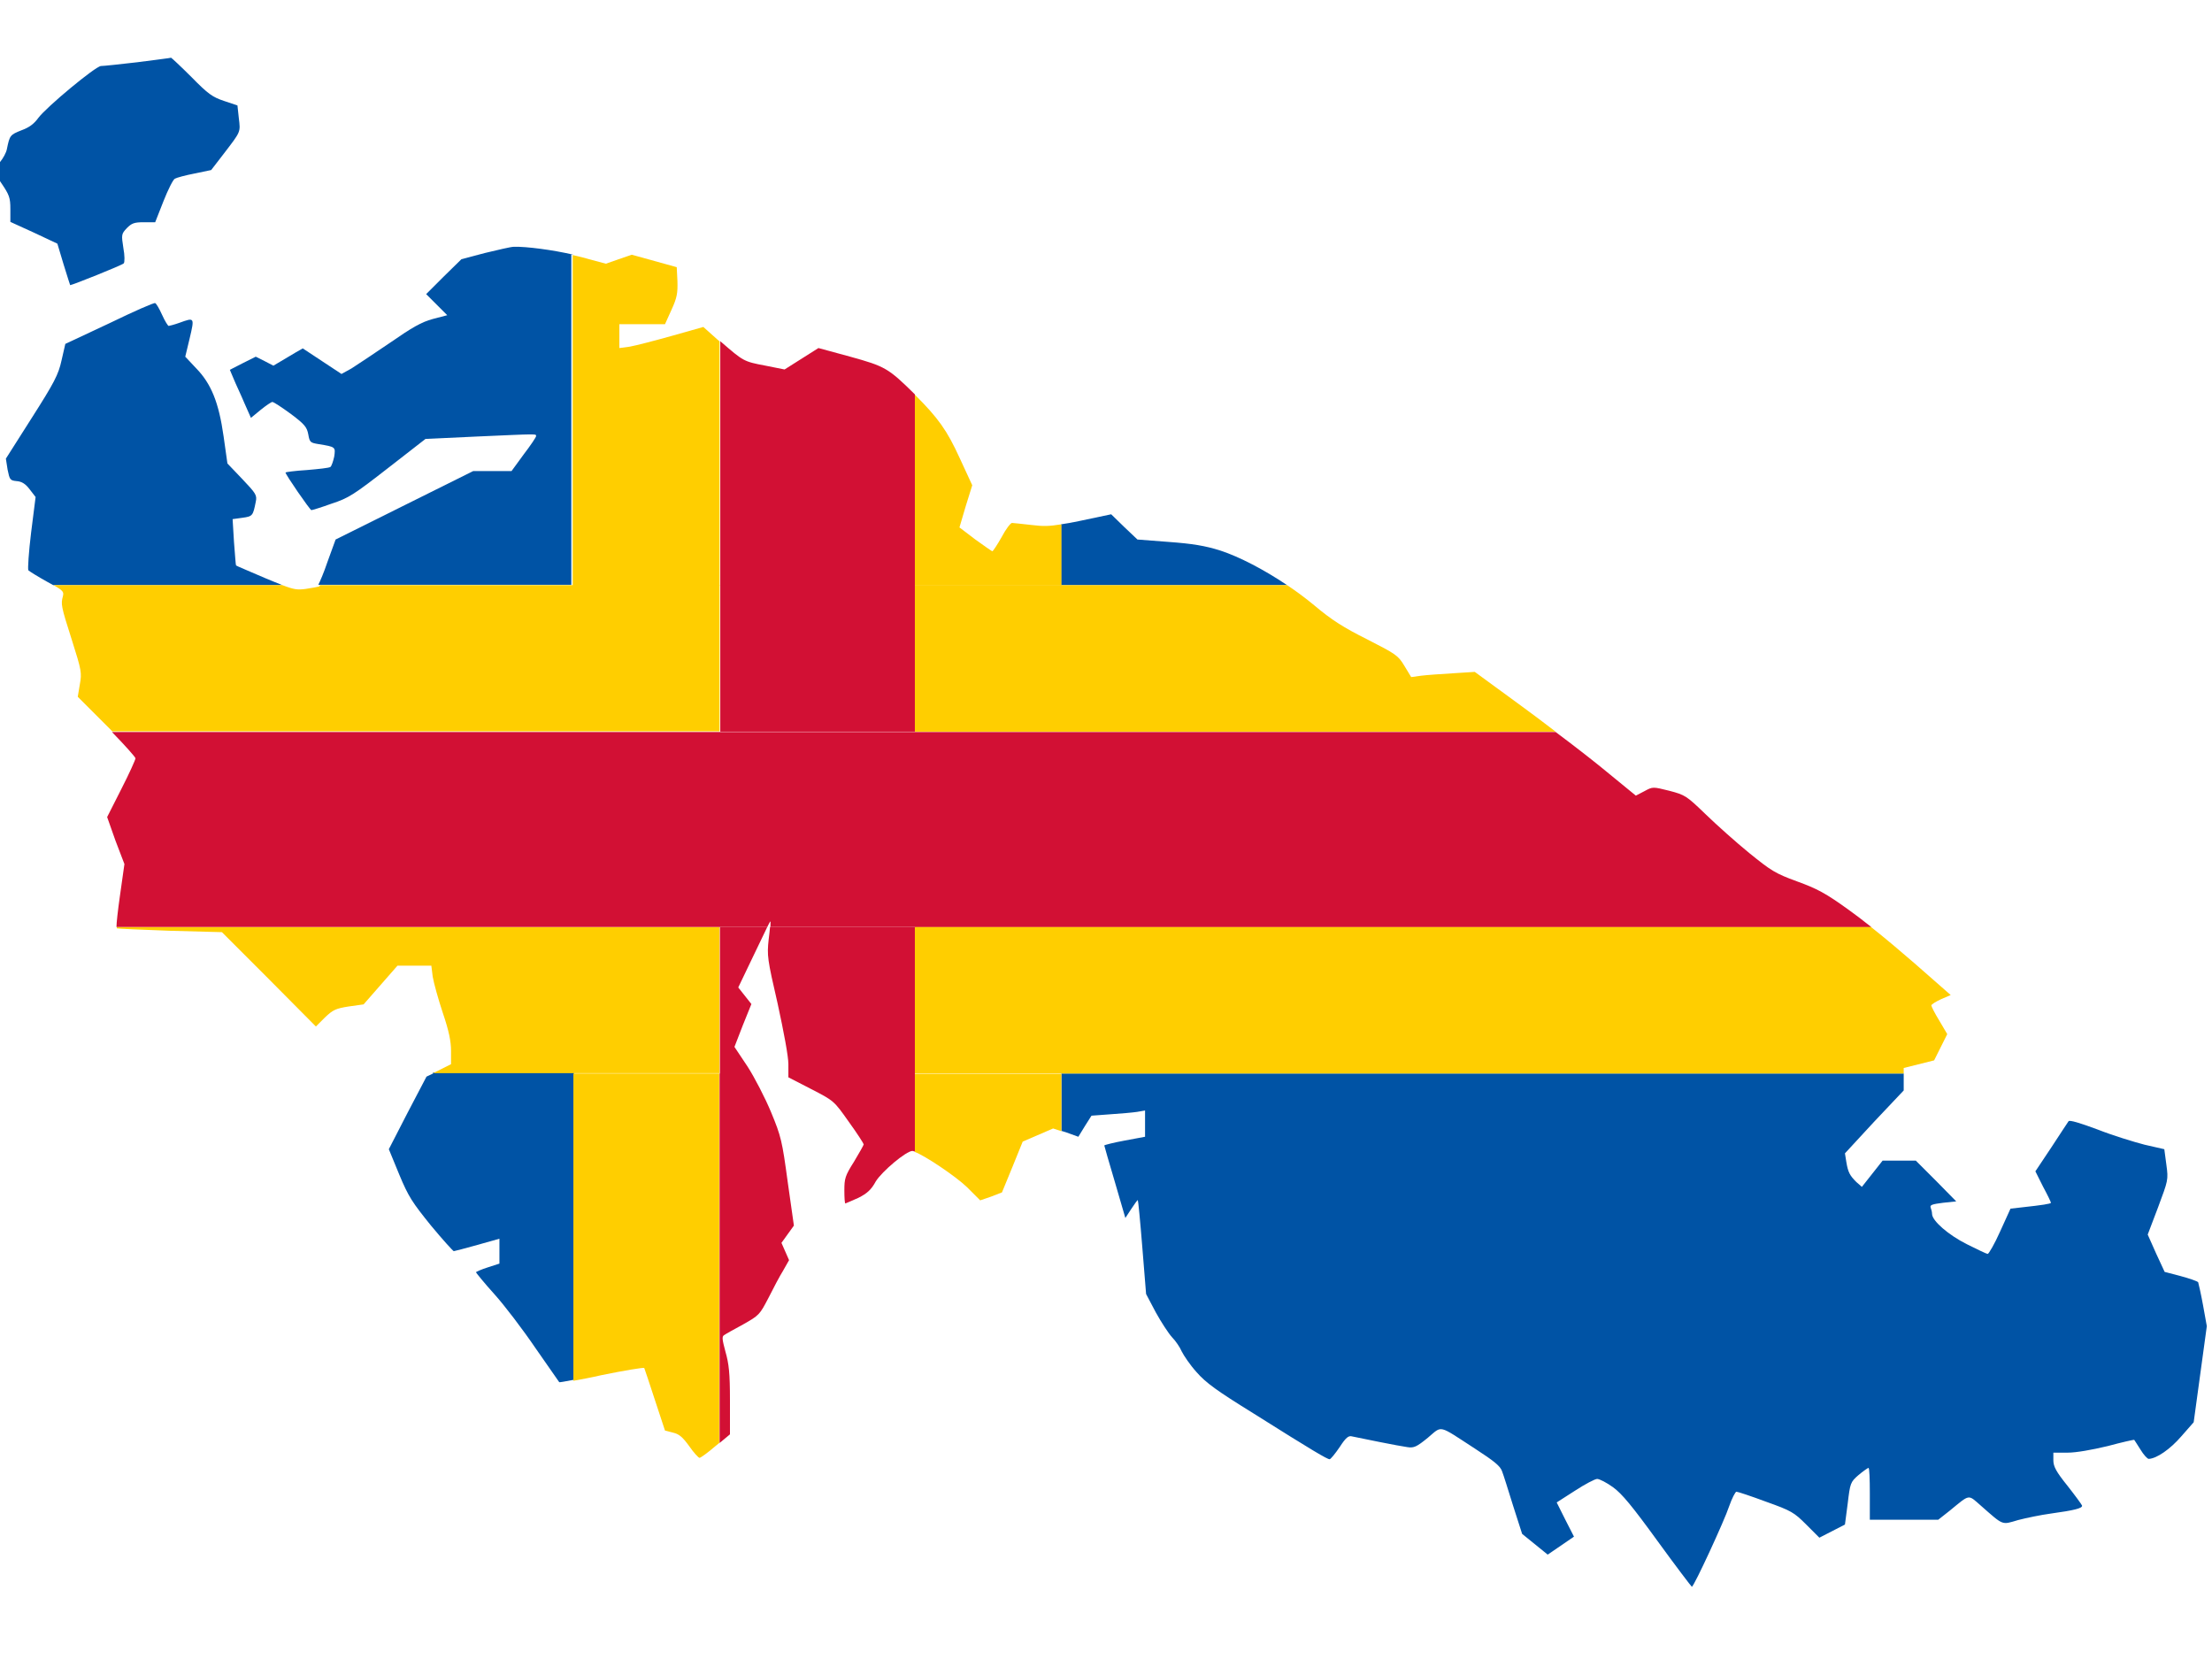 <?xml version="1.0" encoding="utf-8"?>
<!-- Generator: Adobe Illustrator 17.1.0, SVG Export Plug-In . SVG Version: 6.00 Build 0)  -->
<!DOCTYPE svg PUBLIC "-//W3C//DTD SVG 1.1//EN" "http://www.w3.org/Graphics/SVG/1.1/DTD/svg11.dtd">
<svg version="1.1" id="flag-icon-css-ax" xmlns="http://www.w3.org/2000/svg" xmlns:xlink="http://www.w3.org/1999/xlink" x="0px"
	 y="0px" viewBox="0 0 640 480" enable-background="new 0 0 640 480" xml:space="preserve">
<g>
	<path fill="none" d="M0,46.9c-0.1,0.1-0.2,0.3-0.3,0.4l-1.9,1.9L0,52.5V46.9z"/>
	<path fill="#0053A5" d="M0.4,53C2.7,56.4,3,57.2,3,60.5v3.7l6.8,3.1l6.8,3.2l1.8,6c1,3.3,1.9,6,1.9,6c0.6,0,15.1-5.8,15.5-6.3
		c0.3-0.3,0.3-2.3-0.1-4.4c-0.6-3.9-0.6-4.1,1-5.8c1.4-1.4,2.1-1.7,4.9-1.7h3.3l2.4-6.1c1.3-3.3,2.8-6.3,3.3-6.5
		c0.5-0.3,3.1-1,5.7-1.5l4.8-1l3.7-4.8c4.9-6.4,4.8-6.1,4.3-10.2l-0.4-3.7l-3.9-1.3c-3.3-1.1-4.6-2-9.4-6.9
		c-3.1-3.1-5.8-5.6-5.9-5.6c-0.2,0.1-4.5,0.6-9.7,1.3c-5.1,0.6-9.9,1.1-10.6,1.1c-1.6,0.1-15.7,11.8-18.1,15
		c-1.3,1.8-2.7,2.8-4.9,3.6C2.9,39,2.8,39.2,2,43.1c-0.2,1.1-1.1,2.7-2,3.8v5.5L0.4,53z"/>
	<path fill="#0053A5" d="M125.3,310.6l-1.9,0.9l-5.5,10.5l-5.4,10.5l3,7.3c2.7,6.5,3.8,8.1,9.2,14.8c3.4,4.1,6.4,7.4,6.6,7.4
		c0.2,0,3.2-0.8,6.8-1.8l6.4-1.8v3.6v3.6l-3.4,1.1c-1.9,0.6-3.4,1.3-3.4,1.4s2.4,3.1,5.3,6.3s8.3,10.3,11.9,15.6
		c3.7,5.3,6.8,9.8,6.9,9.9c0,0.1,1.7-0.2,4.3-0.7v-88.9H125.3z"/>
	<path fill="#0053A5" d="M372.4,169.3c-6.7-4.5-13.8-8.2-19.3-10c-4.4-1.4-8.1-2-14.9-2.5l-9.1-0.7l-3.8-3.6l-3.8-3.7l-9,1.9
		c-2.3,0.5-4.1,0.8-5.5,1v17.6H372.4z"/>
	<path fill="#0053A5" d="M550.8,315.5v-3.2v-1.7H307.1v16.6l1.3,0.4l3.6,1.3l1.9-3.1l1.9-3l5.4-0.4c3-0.2,6.5-0.5,7.8-0.7l2.3-0.4
		v3.8v3.8l-5.9,1.1c-3.3,0.6-5.9,1.3-5.9,1.4s1.4,5,3.1,10.7l3,10.3l1.7-2.6c0.9-1.4,1.8-2.6,1.9-2.6s0.7,6.1,1.3,13.6l1.1,13.6
		l2.8,5.3c1.6,2.9,3.7,6.1,4.7,7.2c1,1,2.3,2.9,2.8,4.1c0.6,1.2,2.4,3.9,4.3,6c2.7,3.1,5.9,5.4,16.4,11.9
		c17.3,10.9,21.4,13.3,22.1,13.3c0.3,0,1.6-1.6,2.9-3.5c1.8-2.8,2.6-3.4,3.6-3.1c2.3,0.5,13.7,2.8,16,3.1c1.9,0.3,2.7-0.1,5.9-2.7
		c4.3-3.6,2.8-3.9,13.6,3.1c5.7,3.7,7.4,5.1,7.9,6.6c0.4,1,1.8,5.5,3.2,10l2.6,8.1l3.7,3l3.7,3l3.8-2.6l3.8-2.6l-2.5-4.9l-2.5-5
		l5.3-3.4c2.9-1.9,5.8-3.4,6.4-3.4c0.7,0,2.8,1.1,4.6,2.4c2.6,1.9,5.5,5.4,12.9,15.6c5.3,7.3,9.8,13.2,9.9,13.2
		c0.6,0,9.5-19.3,10.8-23.3c0.8-2.3,1.8-4.2,2.1-4.2c0.4,0,4.3,1.3,8.6,2.9c7.3,2.6,8.1,3.1,11.6,6.6l3.8,3.8l3.7-1.9l3.7-1.9
		l0.8-6.1c0.7-5.9,0.8-6.2,3.1-8.2c1.3-1.1,2.6-2,2.9-2.1c0.3,0,0.4,3.4,0.4,7.5v7.5h9.9h9.9l3.3-2.6c6-4.9,5.2-4.8,9.1-1.4
		c6.6,5.8,5.9,5.5,10.7,4.1c2.3-0.6,6.6-1.5,9.6-1.9c6.5-0.9,9.1-1.5,8.9-2.3c-0.1-0.3-2-2.9-4.2-5.7c-3.3-4.1-4.1-5.6-4.1-7.4v-2.2
		h4.1c2.5,0,7-0.8,11.6-1.9c4.1-1.1,7.6-1.9,7.7-1.8c0.1,0.1,0.9,1.4,1.8,2.8c0.9,1.5,2,2.7,2.4,2.7c2.3-0.1,6.2-2.8,9.4-6.5
		l3.6-4.1l1.9-13.9l1.9-13.9l-1.1-6.1c-0.6-3.3-1.3-6.3-1.4-6.6c-0.2-0.3-2.5-1.1-5.1-1.8l-4.6-1.2l-2.5-5.4l-2.4-5.4l3-7.9
		c2.9-7.8,3-7.9,2.4-12.3l-0.6-4.5l-5.7-1.3c-3.1-0.8-9.3-2.7-13.6-4.4c-5.1-1.9-8.1-2.8-8.4-2.4c-0.3,0.4-2.5,3.8-5,7.6l-4.6,6.9
		l2.2,4.4c1.3,2.4,2.3,4.5,2.3,4.7c0,0.3-2.7,0.7-8.2,1.3l-3.5,0.4l-3,6.6c-1.6,3.6-3.3,6.5-3.6,6.5c-0.3,0-3-1.3-6-2.8
		c-5.4-2.7-10.1-6.8-10.1-8.8c0-0.5-0.2-1.3-0.4-1.8c-0.3-0.8,0.5-1,3.6-1.4l3.8-0.4l-5.8-5.9l-5.9-5.9h-4.8h-4.8l-3,3.8l-3,3.8
		l-1.6-1.4c-1.9-1.9-2.4-2.8-2.9-5.8l-0.4-2.5l8.4-9.1L550.8,315.5z"/>
	<path fill="#0053A5" d="M76.8,167.3c-4.6-2-8.5-3.6-8.5-3.7c-0.1,0-0.3-3.1-0.6-6.8l-0.4-6.6l2.9-0.4c2.9-0.4,3-0.6,3.8-4.6
		c0.4-1.9,0.1-2.4-3.9-6.6l-4.3-4.5l-1.1-7.8c-1.4-9.9-3.6-15.3-8-19.8l-3.1-3.3l1.3-5.4c1.4-6,1.4-6-3-4.4
		c-1.4,0.5-2.9,0.9-3.1,0.9c-0.2,0-1.1-1.4-1.9-3.2s-1.7-3.3-2-3.4c-0.3-0.2-6.2,2.4-13.2,5.8l-12.8,6l-1.1,4.8
		c-0.9,4.1-2.1,6.4-8.6,16.6l-7.5,11.8l0.5,3.2c0.6,2.9,0.7,3.1,2.6,3.3c1.5,0.1,2.6,0.8,3.8,2.4l1.7,2.2L9,154.1
		C8.3,159.8,8,164.6,8.2,165c0.3,0.3,2.7,1.8,5.4,3.3c0.7,0.4,1.3,0.7,1.8,1h66.3C80.5,168.8,78.9,168.2,76.8,167.3z"/>
	<path fill="#0053A5" d="M165.9,73.7c-5.9-1.4-13.7-2.4-17.2-2.3c-0.9,0-4.6,0.9-8.4,1.8l-6.8,1.8l-5.1,5l-5.1,5.1l3.1,3.1l3,3
		l-4.2,1.1c-3.3,0.9-5.9,2.4-12.4,6.9c-4.6,3.1-9.5,6.4-11.1,7.4l-2.9,1.6l-5.6-3.7l-5.6-3.7l-2.1,1.2c-1.1,0.7-3.1,1.8-4.2,2.5
		l-2.2,1.3l-2.5-1.3l-2.6-1.3l-3.8,1.9l-3.7,1.9l1.1,2.6c0.6,1.5,2.1,4.6,3.1,7l1.9,4.3l2.8-2.3c1.6-1.3,3.1-2.3,3.4-2.3
		c0.4,0,2.8,1.6,5.4,3.5c4,3,4.6,3.8,5,5.9c0.4,2.3,0.6,2.4,3,2.8c4.9,0.8,4.9,0.8,4.5,3.6c-0.3,1.4-0.8,2.8-1.1,3
		c-0.4,0.3-3.4,0.6-6.8,0.9c-3.4,0.2-6.2,0.6-6.2,0.7c0,0.6,7.1,10.9,7.5,10.9c0.2,0,2.9-0.8,5.9-1.9c4.9-1.6,6.4-2.6,16.3-10.3
		l10.8-8.4l14.9-0.7c18-0.8,17.1-0.8,17.1-0.1c0,0.3-1.6,2.7-3.6,5.3l-3.5,4.8h-5.6h-5.5l-19.9,9.9l-19.9,9.9l-2.4,6.6
		c-1,3-2.1,5.5-2.6,6.5h73.2V73.7z"/>
	<path fill="#FFCE00" d="M165.9,310.6v88.9c2.2-0.4,5-0.9,8-1.6c6.8-1.4,12.4-2.3,12.5-2.1c0.1,0.2,1.5,4.4,3.1,9.3l2.9,8.8l2.3,0.6
		c1.8,0.4,2.8,1.3,4.7,3.9c1.3,1.9,2.7,3.4,3,3.4s2.4-1.5,4.6-3.4l1.1-0.9V310.6H165.9z"/>
	<path fill="#FFCE00" d="M264.7,310.6v22.7c2.8,1,11.8,7,15.1,10.2l3.8,3.8l3.2-1.1l3.1-1.2l3-7.3l3-7.4l4.4-1.9l4.4-1.9l2.4,0.8
		v-16.6H264.7z"/>
	<path fill="#FFCE00" d="M208.2,169.3V98.8l-4.7-4.2l-9.2,2.6c-5,1.4-10.4,2.8-12.1,3.1l-3,0.4v-3.4v-3.5h6.6h6.6l1.9-4.2
		c1.6-3.5,1.8-4.8,1.7-8.3l-0.2-4l-6.5-1.8l-6.5-1.8l-3.8,1.3l-3.7,1.3l-6.7-1.8c-0.9-0.2-1.8-0.5-2.9-0.7v95.7H208.2z"/>
	<path fill="#FFCE00" d="M307.1,169.3v-17.6c-3.7,0.6-5.3,0.6-8.6,0.2c-2.8-0.3-5.3-0.6-5.7-0.6c-0.4,0-1.8,1.8-3,4.1
		c-1.3,2.3-2.5,4.1-2.7,4.1c-0.1,0-2.4-1.6-4.9-3.4l-4.6-3.5l1.8-6.1l1.9-6.1l-3.6-7.8c-3.7-8.1-6.2-11.6-13-18.4v55.2H307.1z"/>
	<path fill="#FFCE00" d="M264.7,169.3v42.4h185.4c-3.5-2.7-7-5.3-10-7.5l-13.4-9.8l-6.3,0.4c-3.4,0.2-7.6,0.5-9.2,0.7l-2.9,0.4
		l-2-3.3c-1.8-3-2.5-3.4-10.7-7.6c-6.8-3.4-10.3-5.6-15.4-9.9c-2.4-2-5.1-4-7.8-5.8h-65.3H264.7z"/>
	<path fill="#FFCE00" d="M208.2,310.6v-42.4H33.8c0,0.3,0,0.4,0,0.4c0.1,0.1,7,0.4,15.3,0.7l15.1,0.4l13.6,13.6L91.4,297l2.6-2.6
		c2.3-2.2,3.1-2.6,6.9-3.2l4.3-0.6l4.9-5.6l4.9-5.6h4.9h4.9l0.4,3.2c0.3,1.8,1.6,6.5,2.9,10.4c1.8,5.3,2.4,8.3,2.4,11.1v3.8
		l-3.6,1.8l-1.6,0.8h40.6H208.2z"/>
	<path fill="#FFCE00" d="M264.7,268.2v42.4h42.4h243.7V309l4.4-1.1l4.4-1.1l1.9-3.8l1.9-3.8l-2.3-3.9c-1.3-2.1-2.3-4.1-2.3-4.4
		s1.3-1.1,2.8-1.8l2.8-1.2l-10.6-9.3c-3.7-3.2-8.4-7.2-12.6-10.5H264.7z"/>
	<path fill="#FFCE00" d="M208.2,211.7v-42.4h-42.4H92.6c-0.1,0.2-0.2,0.4-0.3,0.4c-0.3,0.1-2,0.4-3.9,0.7c-2.3,0.3-3.3,0.2-6.7-1.1
		H15.5c2.8,1.6,3,2,2.7,3.2c-0.6,2.3-0.6,2.7,2.6,12.7c2.8,8.8,2.9,9.5,2.3,12.8l-0.6,3.6l8.4,8.4c0.5,0.5,1.1,1.1,1.6,1.6H208.2z"
		/>
	<path fill="#D21034" d="M208.2,211.7h56.5v-42.4v-55.2c0,0,0,0,0,0c-7.7-7.6-8.6-8.1-18.7-10.9l-9.2-2.5l-4.9,3.1l-4.9,3.1
		l-5.5-1.1c-6.4-1.2-6.4-1.3-12.9-6.9l-0.2-0.2v70.6V211.7z"/>
	<path fill="#D21034" d="M264.7,268.2h-41.9c-0.1,0.9-0.2,2.2-0.4,3.6c-0.5,4.7-0.4,5.6,2.6,18.6c1.8,8.3,3.1,15.2,3.1,17.5v3.8
		l6.6,3.4c6.6,3.4,6.6,3.4,10.9,9.5c2.4,3.3,4.3,6.3,4.3,6.5s-1.3,2.5-2.8,5c-2.6,4.1-2.8,4.9-2.8,8.3c0,2.1,0.1,3.8,0.3,3.8
		c0.1,0,1.8-0.8,3.7-1.6c2.6-1.3,3.8-2.4,5.1-4.8c1.8-2.9,8.8-8.8,10.6-8.8c0.1,0,0.4,0.1,0.7,0.2v-22.7V268.2z"/>
	<path fill="#D21034" d="M208.2,310.6v106.9l3-2.5v-9.8c0-7.9-0.3-10.6-1.3-14.1c-0.9-3.4-1.1-4.4-0.4-4.8c0.4-0.3,2.9-1.7,5.5-3.1
		c4.6-2.6,4.8-2.8,7.3-7.6c1.4-2.8,3.3-6.4,4.3-8l1.7-3l-1.1-2.5l-1.1-2.5l1.8-2.5l1.8-2.5l-1.8-12.7c-1.6-11.8-1.9-13.1-4.8-20.1
		c-1.7-4.1-4.8-10.1-6.8-13.2l-3.8-5.7l2.4-6.2l2.5-6.2l-1.9-2.4l-1.9-2.4l4.6-9.6c1.6-3.3,3-6.2,3.8-7.9h-13.7V310.6z"/>
	<path fill="#D21034" d="M541.4,268.2c-2.4-1.9-4.6-3.6-6.3-4.8c-6.9-5-9.4-6.3-15.2-8.4c-6.3-2.3-7.5-3.1-13.8-8.2
		c-3.8-3.1-9.4-8.1-12.6-11.2c-5.5-5.3-5.9-5.6-10.5-6.8c-4.8-1.2-4.8-1.2-7.2,0.1l-2.5,1.3l-9.9-8.1c-3.2-2.6-8.2-6.5-13.3-10.3
		H264.7h-56.5H32.4c3.9,4,6.8,7.3,6.8,7.6c0,0.4-1.8,4.4-4.1,8.9l-4.1,8.1l2.4,6.8L36,250l-1.3,9.2c-0.6,4.2-1,7.8-1,9h174.5H222
		c0.5-1,0.8-1.6,0.9-1.6c0.1,0.1,0,0.7,0,1.6h41.9H541.4z"/>
</g>
</svg>

